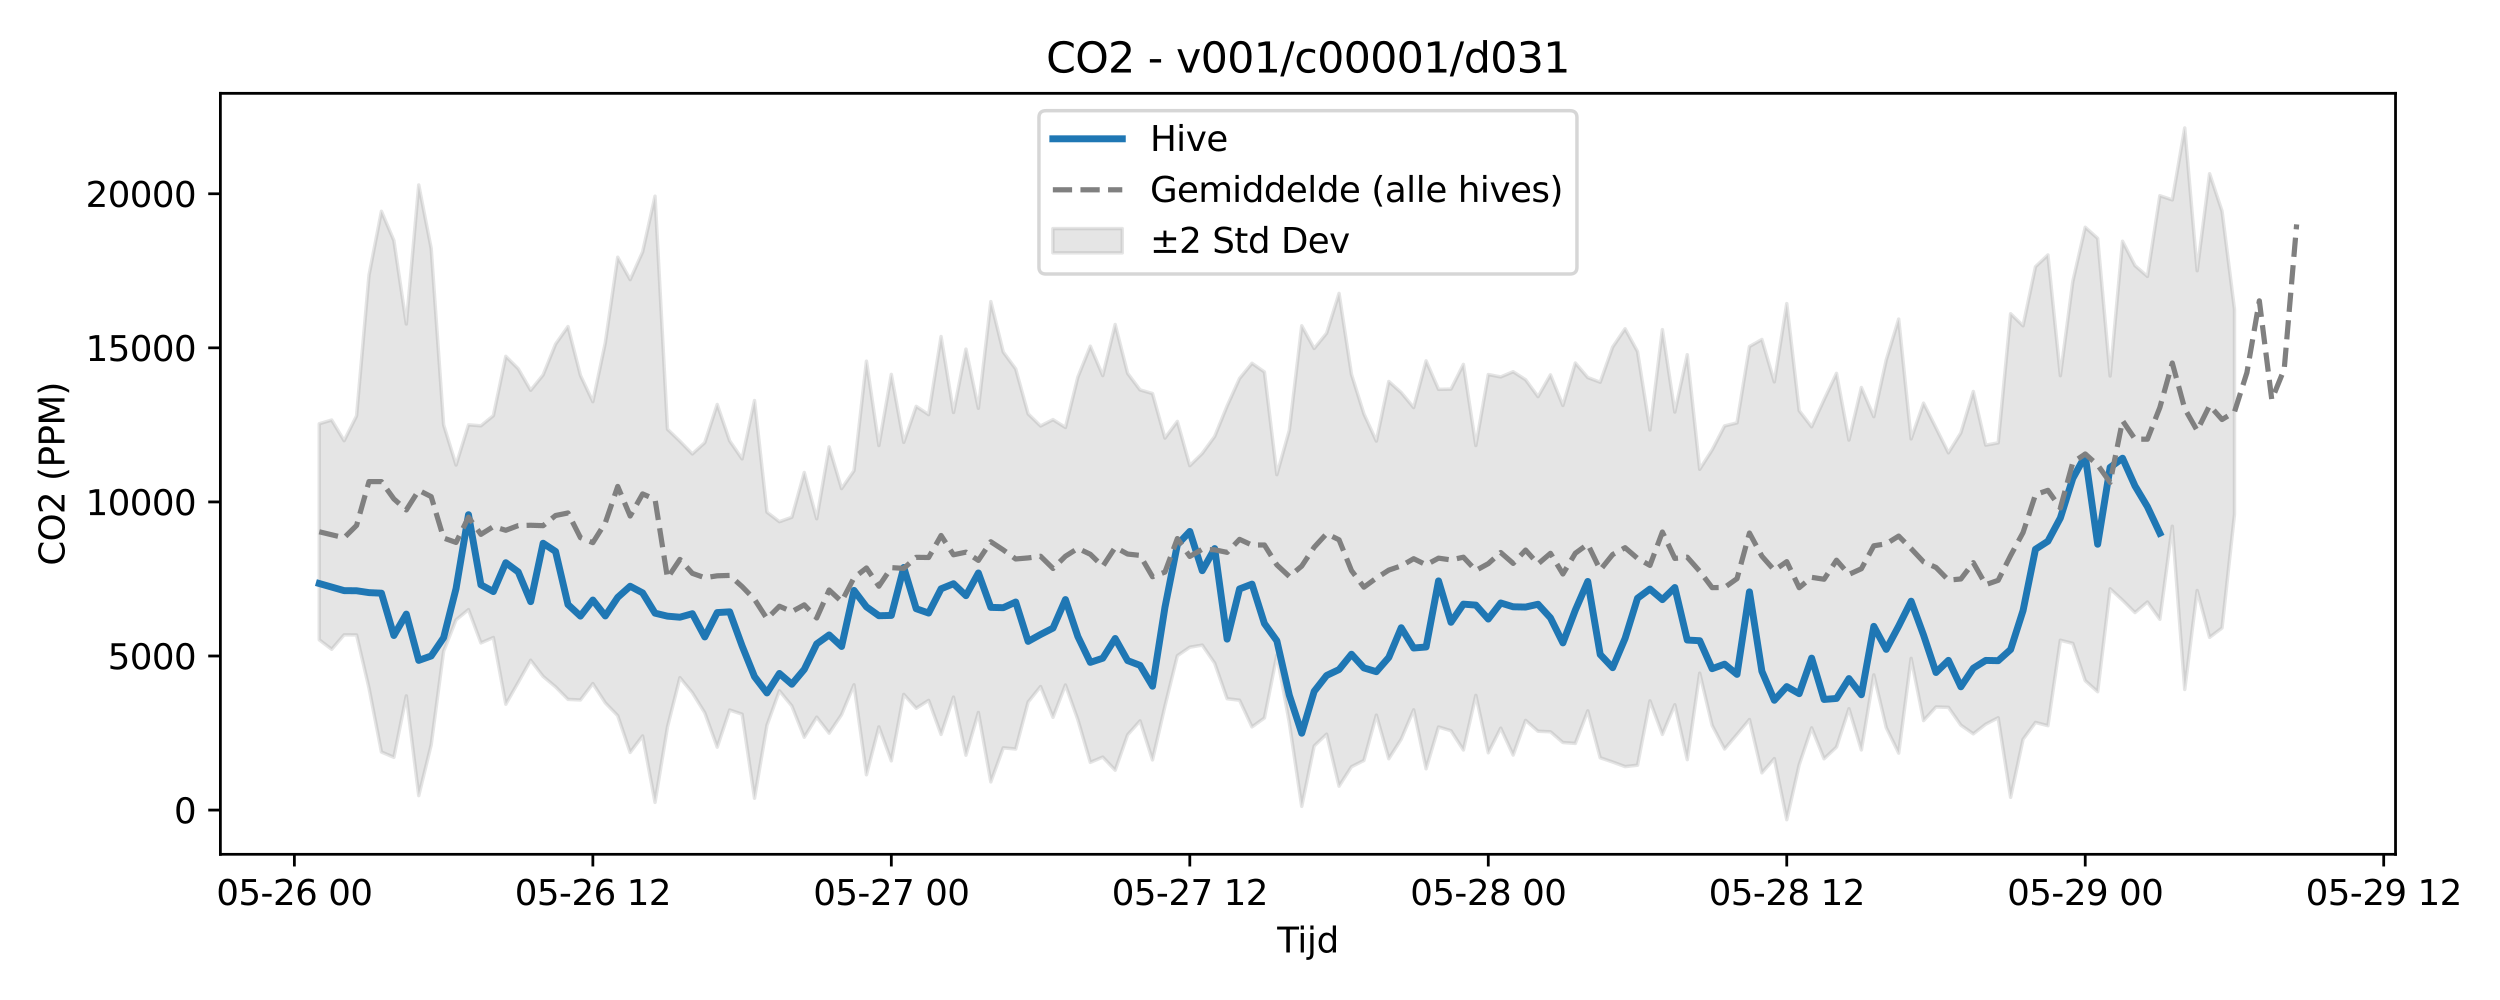 <?xml version="1.0" encoding="utf-8" standalone="no"?>
<!DOCTYPE svg PUBLIC "-//W3C//DTD SVG 1.1//EN"
  "http://www.w3.org/Graphics/SVG/1.1/DTD/svg11.dtd">
<svg xmlns:xlink="http://www.w3.org/1999/xlink" width="720pt" height="288pt" viewBox="0 0 720 288" xmlns="http://www.w3.org/2000/svg" version="1.1">
 <defs>
  <style type="text/css">*{stroke-linejoin: round; stroke-linecap: butt}</style>
 </defs>
 <g id="figure_1">
  <g id="patch_1">
   <path d="M 0 288 
L 720 288 
L 720 0 
L 0 0 
z
" style="fill: #ffffff"/>
  </g>
  <g id="axes_1">
   <g id="patch_2">
    <path d="M 63.47 246.04 
L 689.911 246.04 
L 689.911 26.88 
L 63.47 26.88 
z
" style="fill: #ffffff"/>
   </g>
   <g id="FillBetweenPolyCollection_1">
    <defs>
     <path id="me7a82ffa57" d="M 91.945 -165.967 
L 91.945 -103.727 
L 95.526 -101.006 
L 99.108 -105.17 
L 102.69 -105.13 
L 106.271 -89.847 
L 109.853 -71.428 
L 113.435 -69.893 
L 117.017 -87.594 
L 120.598 -58.858 
L 124.18 -73.49 
L 127.762 -100.432 
L 131.343 -109.475 
L 134.925 -112.433 
L 138.507 -102.839 
L 142.089 -104.397 
L 145.67 -85.178 
L 149.252 -91.461 
L 152.834 -97.858 
L 156.415 -93.194 
L 159.997 -90.185 
L 163.579 -86.575 
L 167.16 -86.405 
L 170.742 -91.127 
L 174.324 -85.587 
L 177.906 -81.885 
L 181.487 -71.301 
L 185.069 -76.05 
L 188.651 -56.915 
L 192.232 -78.639 
L 195.814 -92.84 
L 199.396 -88.49 
L 202.978 -82.706 
L 206.559 -72.821 
L 210.141 -83.517 
L 213.723 -82.309 
L 217.304 -58.103 
L 220.886 -79.125 
L 224.468 -89.056 
L 228.05 -84.686 
L 231.631 -75.68 
L 235.213 -81.46 
L 238.795 -76.852 
L 242.376 -82.185 
L 245.958 -90.781 
L 249.54 -64.855 
L 253.121 -78.651 
L 256.703 -68.872 
L 260.285 -88.022 
L 263.867 -84.019 
L 267.448 -86.299 
L 271.03 -76.478 
L 274.612 -87.229 
L 278.193 -70.496 
L 281.775 -82.802 
L 285.357 -62.81 
L 288.939 -72.626 
L 292.52 -72.285 
L 296.102 -85.827 
L 299.684 -90.276 
L 303.265 -81.403 
L 306.847 -90.729 
L 310.429 -80.72 
L 314.011 -68.438 
L 317.592 -69.956 
L 321.174 -66.181 
L 324.756 -76.381 
L 328.337 -80.387 
L 331.919 -69.139 
L 335.501 -84.629 
L 339.082 -99.151 
L 342.664 -101.607 
L 346.246 -102.206 
L 349.828 -97.009 
L 353.409 -86.767 
L 356.991 -86.337 
L 360.573 -78.653 
L 364.154 -81.215 
L 367.736 -99.335 
L 371.318 -79.9 
L 374.9 -55.766 
L 378.481 -73.16 
L 382.063 -76.569 
L 385.645 -61.577 
L 389.226 -67.176 
L 392.808 -68.987 
L 396.39 -82.052 
L 399.972 -69.48 
L 403.553 -75.125 
L 407.135 -83.57 
L 410.717 -66.587 
L 414.298 -78.627 
L 417.88 -77.548 
L 421.462 -71.994 
L 425.044 -87.732 
L 428.625 -71.195 
L 432.207 -78.299 
L 435.789 -70.534 
L 439.37 -80.523 
L 442.952 -77.4 
L 446.534 -77.241 
L 450.115 -74.15 
L 453.697 -73.896 
L 457.279 -83.274 
L 460.861 -69.762 
L 464.442 -68.54 
L 468.024 -67.214 
L 471.606 -67.624 
L 475.187 -86.157 
L 478.769 -76.488 
L 482.351 -85.033 
L 485.933 -69.215 
L 489.514 -94.135 
L 493.096 -79.091 
L 496.678 -72.283 
L 500.259 -76.483 
L 503.841 -80.779 
L 507.423 -65.417 
L 511.005 -69.524 
L 514.586 -51.922 
L 518.168 -67.755 
L 521.75 -78.378 
L 525.331 -69.467 
L 528.913 -72.848 
L 532.495 -83.891 
L 536.076 -72.014 
L 539.658 -93.629 
L 543.24 -78.45 
L 546.822 -71.102 
L 550.403 -98.396 
L 553.985 -80.46 
L 557.567 -84.389 
L 561.148 -84.278 
L 564.73 -79.158 
L 568.312 -76.652 
L 571.894 -79.432 
L 575.475 -81.284 
L 579.057 -58.371 
L 582.639 -75.067 
L 586.22 -79.933 
L 589.802 -79 
L 593.384 -103.607 
L 596.966 -102.701 
L 600.547 -91.962 
L 604.129 -88.784 
L 607.711 -118.426 
L 611.292 -115.143 
L 614.874 -111.577 
L 618.456 -114.62 
L 622.037 -109.645 
L 625.619 -136.462 
L 629.201 -89.428 
L 632.783 -117.936 
L 636.364 -104.434 
L 639.946 -107.156 
L 643.528 -139.794 
L 643.528 -198.927 
L 643.528 -198.927 
L 639.946 -227.196 
L 636.364 -237.975 
L 632.783 -210.033 
L 629.201 -251.158 
L 625.619 -230.435 
L 622.037 -231.64 
L 618.456 -208.388 
L 614.874 -211.514 
L 611.292 -218.529 
L 607.711 -179.713 
L 604.129 -219.341 
L 600.547 -222.55 
L 596.966 -206.918 
L 593.384 -179.804 
L 589.802 -214.577 
L 586.22 -211.191 
L 582.639 -194.178 
L 579.057 -197.647 
L 575.475 -160.455 
L 571.894 -159.805 
L 568.312 -175.257 
L 564.73 -163.346 
L 561.148 -157.577 
L 557.567 -164.764 
L 553.985 -171.899 
L 550.403 -161.596 
L 546.822 -196.113 
L 543.24 -184.334 
L 539.658 -168.002 
L 536.076 -176.402 
L 532.495 -161.25 
L 528.913 -180.471 
L 525.331 -172.891 
L 521.75 -165.087 
L 518.168 -169.734 
L 514.586 -200.567 
L 511.005 -178.014 
L 507.423 -190.235 
L 503.841 -188.197 
L 500.259 -166.219 
L 496.678 -165.338 
L 493.096 -158.434 
L 489.514 -152.842 
L 485.933 -185.855 
L 482.351 -169.326 
L 478.769 -193.071 
L 475.187 -164.172 
L 471.606 -186.756 
L 468.024 -193.318 
L 464.442 -188.047 
L 460.861 -177.919 
L 457.279 -179.268 
L 453.697 -183.453 
L 450.115 -171.228 
L 446.534 -180.042 
L 442.952 -173.778 
L 439.37 -178.64 
L 435.789 -180.952 
L 432.207 -179.45 
L 428.625 -180.143 
L 425.044 -159.687 
L 421.462 -183.062 
L 417.88 -175.941 
L 414.298 -175.876 
L 410.717 -184.083 
L 407.135 -170.621 
L 403.553 -174.946 
L 399.972 -178.144 
L 396.39 -160.972 
L 392.808 -168.8 
L 389.226 -180.175 
L 385.645 -203.502 
L 382.063 -192.026 
L 378.481 -187.638 
L 374.9 -194.181 
L 371.318 -164.069 
L 367.736 -151.29 
L 364.154 -180.881 
L 360.573 -183.381 
L 356.991 -178.993 
L 353.409 -171.072 
L 349.828 -162.314 
L 346.246 -157.42 
L 342.664 -153.888 
L 339.082 -166.641 
L 335.501 -161.834 
L 331.919 -174.666 
L 328.337 -175.712 
L 324.756 -180.487 
L 321.174 -194.553 
L 317.592 -179.823 
L 314.011 -188.3 
L 310.429 -179.426 
L 306.847 -164.887 
L 303.265 -167.154 
L 299.684 -165.321 
L 296.102 -168.811 
L 292.52 -181.749 
L 288.939 -186.618 
L 285.357 -201.142 
L 281.775 -170.408 
L 278.193 -187.459 
L 274.612 -169.215 
L 271.03 -191.08 
L 267.448 -168.583 
L 263.867 -170.968 
L 260.285 -160.603 
L 256.703 -180.175 
L 253.121 -159.689 
L 249.54 -183.991 
L 245.958 -152.457 
L 242.376 -147.287 
L 238.795 -159.299 
L 235.213 -138.589 
L 231.631 -151.93 
L 228.05 -139.031 
L 224.468 -137.753 
L 220.886 -140.506 
L 217.304 -172.652 
L 213.723 -155.835 
L 210.141 -161.043 
L 206.559 -171.515 
L 202.978 -160.524 
L 199.396 -157.267 
L 195.814 -160.935 
L 192.232 -164.395 
L 188.651 -231.502 
L 185.069 -215.454 
L 181.487 -207.473 
L 177.906 -213.923 
L 174.324 -189.273 
L 170.742 -172.31 
L 167.16 -179.919 
L 163.579 -193.955 
L 159.997 -188.885 
L 156.415 -180.025 
L 152.834 -175.591 
L 149.252 -181.802 
L 145.67 -185.379 
L 142.089 -168.292 
L 138.507 -165.372 
L 134.925 -165.652 
L 131.343 -154.077 
L 127.762 -165.658 
L 124.18 -216.448 
L 120.598 -234.734 
L 117.017 -194.684 
L 113.435 -218.727 
L 109.853 -227.155 
L 106.271 -208.766 
L 102.69 -168.23 
L 99.108 -161.08 
L 95.526 -167.031 
L 91.945 -165.967 
z
" style="stroke: #808080; stroke-opacity: 0.2"/>
    </defs>
    <g clip-path="url(#padec31204b)">
     <use xlink:href="#me7a82ffa57" x="0" y="288" style="fill: #808080; fill-opacity: 0.2; stroke: #808080; stroke-opacity: 0.2"/>
    </g>
   </g>
   <g id="matplotlib.axis_1">
    <g id="xtick_1">
     <g id="line2d_1">
      <defs>
       <path id="m4cefe4052a" d="M 0 0 
L 0 3.5 
" style="stroke: #000000; stroke-width: 0.8"/>
      </defs>
      <g>
       <use xlink:href="#m4cefe4052a" x="84.781" y="246.04" style="stroke: #000000; stroke-width: 0.8"/>
      </g>
     </g>
     <g id="text_1">
      <!-- 05-26 00 -->
      <g transform="translate(62.301 260.638) scale(0.1 -0.1)">
       <defs>
        <path id="DejaVuSans-30" d="M 2034 4250 
Q 1547 4250 1301 3770 
Q 1056 3291 1056 2328 
Q 1056 1369 1301 889 
Q 1547 409 2034 409 
Q 2525 409 2770 889 
Q 3016 1369 3016 2328 
Q 3016 3291 2770 3770 
Q 2525 4250 2034 4250 
z
M 2034 4750 
Q 2819 4750 3233 4129 
Q 3647 3509 3647 2328 
Q 3647 1150 3233 529 
Q 2819 -91 2034 -91 
Q 1250 -91 836 529 
Q 422 1150 422 2328 
Q 422 3509 836 4129 
Q 1250 4750 2034 4750 
z
" transform="scale(0.016)"/>
        <path id="DejaVuSans-35" d="M 691 4666 
L 3169 4666 
L 3169 4134 
L 1269 4134 
L 1269 2991 
Q 1406 3038 1543 3061 
Q 1681 3084 1819 3084 
Q 2600 3084 3056 2656 
Q 3513 2228 3513 1497 
Q 3513 744 3044 326 
Q 2575 -91 1722 -91 
Q 1428 -91 1123 -41 
Q 819 9 494 109 
L 494 744 
Q 775 591 1075 516 
Q 1375 441 1709 441 
Q 2250 441 2565 725 
Q 2881 1009 2881 1497 
Q 2881 1984 2565 2268 
Q 2250 2553 1709 2553 
Q 1456 2553 1204 2497 
Q 953 2441 691 2322 
L 691 4666 
z
" transform="scale(0.016)"/>
        <path id="DejaVuSans-2d" d="M 313 2009 
L 1997 2009 
L 1997 1497 
L 313 1497 
L 313 2009 
z
" transform="scale(0.016)"/>
        <path id="DejaVuSans-32" d="M 1228 531 
L 3431 531 
L 3431 0 
L 469 0 
L 469 531 
Q 828 903 1448 1529 
Q 2069 2156 2228 2338 
Q 2531 2678 2651 2914 
Q 2772 3150 2772 3378 
Q 2772 3750 2511 3984 
Q 2250 4219 1831 4219 
Q 1534 4219 1204 4116 
Q 875 4013 500 3803 
L 500 4441 
Q 881 4594 1212 4672 
Q 1544 4750 1819 4750 
Q 2544 4750 2975 4387 
Q 3406 4025 3406 3419 
Q 3406 3131 3298 2873 
Q 3191 2616 2906 2266 
Q 2828 2175 2409 1742 
Q 1991 1309 1228 531 
z
" transform="scale(0.016)"/>
        <path id="DejaVuSans-36" d="M 2113 2584 
Q 1688 2584 1439 2293 
Q 1191 2003 1191 1497 
Q 1191 994 1439 701 
Q 1688 409 2113 409 
Q 2538 409 2786 701 
Q 3034 994 3034 1497 
Q 3034 2003 2786 2293 
Q 2538 2584 2113 2584 
z
M 3366 4563 
L 3366 3988 
Q 3128 4100 2886 4159 
Q 2644 4219 2406 4219 
Q 1781 4219 1451 3797 
Q 1122 3375 1075 2522 
Q 1259 2794 1537 2939 
Q 1816 3084 2150 3084 
Q 2853 3084 3261 2657 
Q 3669 2231 3669 1497 
Q 3669 778 3244 343 
Q 2819 -91 2113 -91 
Q 1303 -91 875 529 
Q 447 1150 447 2328 
Q 447 3434 972 4092 
Q 1497 4750 2381 4750 
Q 2619 4750 2861 4703 
Q 3103 4656 3366 4563 
z
" transform="scale(0.016)"/>
        <path id="DejaVuSans-20" transform="scale(0.016)"/>
       </defs>
       <use xlink:href="#DejaVuSans-30"/>
       <use xlink:href="#DejaVuSans-35" transform="translate(63.623 0)"/>
       <use xlink:href="#DejaVuSans-2d" transform="translate(127.246 0)"/>
       <use xlink:href="#DejaVuSans-32" transform="translate(163.33 0)"/>
       <use xlink:href="#DejaVuSans-36" transform="translate(226.953 0)"/>
       <use xlink:href="#DejaVuSans-20" transform="translate(290.576 0)"/>
       <use xlink:href="#DejaVuSans-30" transform="translate(322.363 0)"/>
       <use xlink:href="#DejaVuSans-30" transform="translate(385.986 0)"/>
      </g>
     </g>
    </g>
    <g id="xtick_2">
     <g id="line2d_2">
      <g>
       <use xlink:href="#m4cefe4052a" x="170.742" y="246.04" style="stroke: #000000; stroke-width: 0.8"/>
      </g>
     </g>
     <g id="text_2">
      <!-- 05-26 12 -->
      <g transform="translate(148.262 260.638) scale(0.1 -0.1)">
       <defs>
        <path id="DejaVuSans-31" d="M 794 531 
L 1825 531 
L 1825 4091 
L 703 3866 
L 703 4441 
L 1819 4666 
L 2450 4666 
L 2450 531 
L 3481 531 
L 3481 0 
L 794 0 
L 794 531 
z
" transform="scale(0.016)"/>
       </defs>
       <use xlink:href="#DejaVuSans-30"/>
       <use xlink:href="#DejaVuSans-35" transform="translate(63.623 0)"/>
       <use xlink:href="#DejaVuSans-2d" transform="translate(127.246 0)"/>
       <use xlink:href="#DejaVuSans-32" transform="translate(163.33 0)"/>
       <use xlink:href="#DejaVuSans-36" transform="translate(226.953 0)"/>
       <use xlink:href="#DejaVuSans-20" transform="translate(290.576 0)"/>
       <use xlink:href="#DejaVuSans-31" transform="translate(322.363 0)"/>
       <use xlink:href="#DejaVuSans-32" transform="translate(385.986 0)"/>
      </g>
     </g>
    </g>
    <g id="xtick_3">
     <g id="line2d_3">
      <g>
       <use xlink:href="#m4cefe4052a" x="256.703" y="246.04" style="stroke: #000000; stroke-width: 0.8"/>
      </g>
     </g>
     <g id="text_3">
      <!-- 05-27 00 -->
      <g transform="translate(234.223 260.638) scale(0.1 -0.1)">
       <defs>
        <path id="DejaVuSans-37" d="M 525 4666 
L 3525 4666 
L 3525 4397 
L 1831 0 
L 1172 0 
L 2766 4134 
L 525 4134 
L 525 4666 
z
" transform="scale(0.016)"/>
       </defs>
       <use xlink:href="#DejaVuSans-30"/>
       <use xlink:href="#DejaVuSans-35" transform="translate(63.623 0)"/>
       <use xlink:href="#DejaVuSans-2d" transform="translate(127.246 0)"/>
       <use xlink:href="#DejaVuSans-32" transform="translate(163.33 0)"/>
       <use xlink:href="#DejaVuSans-37" transform="translate(226.953 0)"/>
       <use xlink:href="#DejaVuSans-20" transform="translate(290.576 0)"/>
       <use xlink:href="#DejaVuSans-30" transform="translate(322.363 0)"/>
       <use xlink:href="#DejaVuSans-30" transform="translate(385.986 0)"/>
      </g>
     </g>
    </g>
    <g id="xtick_4">
     <g id="line2d_4">
      <g>
       <use xlink:href="#m4cefe4052a" x="342.664" y="246.04" style="stroke: #000000; stroke-width: 0.8"/>
      </g>
     </g>
     <g id="text_4">
      <!-- 05-27 12 -->
      <g transform="translate(320.184 260.638) scale(0.1 -0.1)">
       <use xlink:href="#DejaVuSans-30"/>
       <use xlink:href="#DejaVuSans-35" transform="translate(63.623 0)"/>
       <use xlink:href="#DejaVuSans-2d" transform="translate(127.246 0)"/>
       <use xlink:href="#DejaVuSans-32" transform="translate(163.33 0)"/>
       <use xlink:href="#DejaVuSans-37" transform="translate(226.953 0)"/>
       <use xlink:href="#DejaVuSans-20" transform="translate(290.576 0)"/>
       <use xlink:href="#DejaVuSans-31" transform="translate(322.363 0)"/>
       <use xlink:href="#DejaVuSans-32" transform="translate(385.986 0)"/>
      </g>
     </g>
    </g>
    <g id="xtick_5">
     <g id="line2d_5">
      <g>
       <use xlink:href="#m4cefe4052a" x="428.625" y="246.04" style="stroke: #000000; stroke-width: 0.8"/>
      </g>
     </g>
     <g id="text_5">
      <!-- 05-28 00 -->
      <g transform="translate(406.145 260.638) scale(0.1 -0.1)">
       <defs>
        <path id="DejaVuSans-38" d="M 2034 2216 
Q 1584 2216 1326 1975 
Q 1069 1734 1069 1313 
Q 1069 891 1326 650 
Q 1584 409 2034 409 
Q 2484 409 2743 651 
Q 3003 894 3003 1313 
Q 3003 1734 2745 1975 
Q 2488 2216 2034 2216 
z
M 1403 2484 
Q 997 2584 770 2862 
Q 544 3141 544 3541 
Q 544 4100 942 4425 
Q 1341 4750 2034 4750 
Q 2731 4750 3128 4425 
Q 3525 4100 3525 3541 
Q 3525 3141 3298 2862 
Q 3072 2584 2669 2484 
Q 3125 2378 3379 2068 
Q 3634 1759 3634 1313 
Q 3634 634 3220 271 
Q 2806 -91 2034 -91 
Q 1263 -91 848 271 
Q 434 634 434 1313 
Q 434 1759 690 2068 
Q 947 2378 1403 2484 
z
M 1172 3481 
Q 1172 3119 1398 2916 
Q 1625 2713 2034 2713 
Q 2441 2713 2670 2916 
Q 2900 3119 2900 3481 
Q 2900 3844 2670 4047 
Q 2441 4250 2034 4250 
Q 1625 4250 1398 4047 
Q 1172 3844 1172 3481 
z
" transform="scale(0.016)"/>
       </defs>
       <use xlink:href="#DejaVuSans-30"/>
       <use xlink:href="#DejaVuSans-35" transform="translate(63.623 0)"/>
       <use xlink:href="#DejaVuSans-2d" transform="translate(127.246 0)"/>
       <use xlink:href="#DejaVuSans-32" transform="translate(163.33 0)"/>
       <use xlink:href="#DejaVuSans-38" transform="translate(226.953 0)"/>
       <use xlink:href="#DejaVuSans-20" transform="translate(290.576 0)"/>
       <use xlink:href="#DejaVuSans-30" transform="translate(322.363 0)"/>
       <use xlink:href="#DejaVuSans-30" transform="translate(385.986 0)"/>
      </g>
     </g>
    </g>
    <g id="xtick_6">
     <g id="line2d_6">
      <g>
       <use xlink:href="#m4cefe4052a" x="514.586" y="246.04" style="stroke: #000000; stroke-width: 0.8"/>
      </g>
     </g>
     <g id="text_6">
      <!-- 05-28 12 -->
      <g transform="translate(492.106 260.638) scale(0.1 -0.1)">
       <use xlink:href="#DejaVuSans-30"/>
       <use xlink:href="#DejaVuSans-35" transform="translate(63.623 0)"/>
       <use xlink:href="#DejaVuSans-2d" transform="translate(127.246 0)"/>
       <use xlink:href="#DejaVuSans-32" transform="translate(163.33 0)"/>
       <use xlink:href="#DejaVuSans-38" transform="translate(226.953 0)"/>
       <use xlink:href="#DejaVuSans-20" transform="translate(290.576 0)"/>
       <use xlink:href="#DejaVuSans-31" transform="translate(322.363 0)"/>
       <use xlink:href="#DejaVuSans-32" transform="translate(385.986 0)"/>
      </g>
     </g>
    </g>
    <g id="xtick_7">
     <g id="line2d_7">
      <g>
       <use xlink:href="#m4cefe4052a" x="600.547" y="246.04" style="stroke: #000000; stroke-width: 0.8"/>
      </g>
     </g>
     <g id="text_7">
      <!-- 05-29 00 -->
      <g transform="translate(578.067 260.638) scale(0.1 -0.1)">
       <defs>
        <path id="DejaVuSans-39" d="M 703 97 
L 703 672 
Q 941 559 1184 500 
Q 1428 441 1663 441 
Q 2288 441 2617 861 
Q 2947 1281 2994 2138 
Q 2813 1869 2534 1725 
Q 2256 1581 1919 1581 
Q 1219 1581 811 2004 
Q 403 2428 403 3163 
Q 403 3881 828 4315 
Q 1253 4750 1959 4750 
Q 2769 4750 3195 4129 
Q 3622 3509 3622 2328 
Q 3622 1225 3098 567 
Q 2575 -91 1691 -91 
Q 1453 -91 1209 -44 
Q 966 3 703 97 
z
M 1959 2075 
Q 2384 2075 2632 2365 
Q 2881 2656 2881 3163 
Q 2881 3666 2632 3958 
Q 2384 4250 1959 4250 
Q 1534 4250 1286 3958 
Q 1038 3666 1038 3163 
Q 1038 2656 1286 2365 
Q 1534 2075 1959 2075 
z
" transform="scale(0.016)"/>
       </defs>
       <use xlink:href="#DejaVuSans-30"/>
       <use xlink:href="#DejaVuSans-35" transform="translate(63.623 0)"/>
       <use xlink:href="#DejaVuSans-2d" transform="translate(127.246 0)"/>
       <use xlink:href="#DejaVuSans-32" transform="translate(163.33 0)"/>
       <use xlink:href="#DejaVuSans-39" transform="translate(226.953 0)"/>
       <use xlink:href="#DejaVuSans-20" transform="translate(290.576 0)"/>
       <use xlink:href="#DejaVuSans-30" transform="translate(322.363 0)"/>
       <use xlink:href="#DejaVuSans-30" transform="translate(385.986 0)"/>
      </g>
     </g>
    </g>
    <g id="xtick_8">
     <g id="line2d_8">
      <g>
       <use xlink:href="#m4cefe4052a" x="686.508" y="246.04" style="stroke: #000000; stroke-width: 0.8"/>
      </g>
     </g>
     <g id="text_8">
      <!-- 05-29 12 -->
      <g transform="translate(664.028 260.638) scale(0.1 -0.1)">
       <use xlink:href="#DejaVuSans-30"/>
       <use xlink:href="#DejaVuSans-35" transform="translate(63.623 0)"/>
       <use xlink:href="#DejaVuSans-2d" transform="translate(127.246 0)"/>
       <use xlink:href="#DejaVuSans-32" transform="translate(163.33 0)"/>
       <use xlink:href="#DejaVuSans-39" transform="translate(226.953 0)"/>
       <use xlink:href="#DejaVuSans-20" transform="translate(290.576 0)"/>
       <use xlink:href="#DejaVuSans-31" transform="translate(322.363 0)"/>
       <use xlink:href="#DejaVuSans-32" transform="translate(385.986 0)"/>
      </g>
     </g>
    </g>
    <g id="text_9">
     <!-- Tijd -->
     <g transform="translate(367.84 274.317) scale(0.1 -0.1)">
      <defs>
       <path id="DejaVuSans-54" d="M -19 4666 
L 3928 4666 
L 3928 4134 
L 2272 4134 
L 2272 0 
L 1638 0 
L 1638 4134 
L -19 4134 
L -19 4666 
z
" transform="scale(0.016)"/>
       <path id="DejaVuSans-69" d="M 603 3500 
L 1178 3500 
L 1178 0 
L 603 0 
L 603 3500 
z
M 603 4863 
L 1178 4863 
L 1178 4134 
L 603 4134 
L 603 4863 
z
" transform="scale(0.016)"/>
       <path id="DejaVuSans-6a" d="M 603 3500 
L 1178 3500 
L 1178 -63 
Q 1178 -731 923 -1031 
Q 669 -1331 103 -1331 
L -116 -1331 
L -116 -844 
L 38 -844 
Q 366 -844 484 -692 
Q 603 -541 603 -63 
L 603 3500 
z
M 603 4863 
L 1178 4863 
L 1178 4134 
L 603 4134 
L 603 4863 
z
" transform="scale(0.016)"/>
       <path id="DejaVuSans-64" d="M 2906 2969 
L 2906 4863 
L 3481 4863 
L 3481 0 
L 2906 0 
L 2906 525 
Q 2725 213 2448 61 
Q 2172 -91 1784 -91 
Q 1150 -91 751 415 
Q 353 922 353 1747 
Q 353 2572 751 3078 
Q 1150 3584 1784 3584 
Q 2172 3584 2448 3432 
Q 2725 3281 2906 2969 
z
M 947 1747 
Q 947 1113 1208 752 
Q 1469 391 1925 391 
Q 2381 391 2643 752 
Q 2906 1113 2906 1747 
Q 2906 2381 2643 2742 
Q 2381 3103 1925 3103 
Q 1469 3103 1208 2742 
Q 947 2381 947 1747 
z
" transform="scale(0.016)"/>
      </defs>
      <use xlink:href="#DejaVuSans-54"/>
      <use xlink:href="#DejaVuSans-69" transform="translate(57.959 0)"/>
      <use xlink:href="#DejaVuSans-6a" transform="translate(85.742 0)"/>
      <use xlink:href="#DejaVuSans-64" transform="translate(113.525 0)"/>
     </g>
    </g>
   </g>
   <g id="matplotlib.axis_2">
    <g id="ytick_1">
     <g id="line2d_9">
      <defs>
       <path id="m405d33f381" d="M 0 0 
L -3.5 0 
" style="stroke: #000000; stroke-width: 0.8"/>
      </defs>
      <g>
       <use xlink:href="#m405d33f381" x="63.47" y="233.303" style="stroke: #000000; stroke-width: 0.8"/>
      </g>
     </g>
     <g id="text_10">
      <!-- 0 -->
      <g transform="translate(50.108 237.102) scale(0.1 -0.1)">
       <use xlink:href="#DejaVuSans-30"/>
      </g>
     </g>
    </g>
    <g id="ytick_2">
     <g id="line2d_10">
      <g>
       <use xlink:href="#m405d33f381" x="63.47" y="188.928" style="stroke: #000000; stroke-width: 0.8"/>
      </g>
     </g>
     <g id="text_11">
      <!-- 5000 -->
      <g transform="translate(31.02 192.727) scale(0.1 -0.1)">
       <use xlink:href="#DejaVuSans-35"/>
       <use xlink:href="#DejaVuSans-30" transform="translate(63.623 0)"/>
       <use xlink:href="#DejaVuSans-30" transform="translate(127.246 0)"/>
       <use xlink:href="#DejaVuSans-30" transform="translate(190.869 0)"/>
      </g>
     </g>
    </g>
    <g id="ytick_3">
     <g id="line2d_11">
      <g>
       <use xlink:href="#m405d33f381" x="63.47" y="144.553" style="stroke: #000000; stroke-width: 0.8"/>
      </g>
     </g>
     <g id="text_12">
      <!-- 10000 -->
      <g transform="translate(24.657 148.352) scale(0.1 -0.1)">
       <use xlink:href="#DejaVuSans-31"/>
       <use xlink:href="#DejaVuSans-30" transform="translate(63.623 0)"/>
       <use xlink:href="#DejaVuSans-30" transform="translate(127.246 0)"/>
       <use xlink:href="#DejaVuSans-30" transform="translate(190.869 0)"/>
       <use xlink:href="#DejaVuSans-30" transform="translate(254.492 0)"/>
      </g>
     </g>
    </g>
    <g id="ytick_4">
     <g id="line2d_12">
      <g>
       <use xlink:href="#m405d33f381" x="63.47" y="100.178" style="stroke: #000000; stroke-width: 0.8"/>
      </g>
     </g>
     <g id="text_13">
      <!-- 15000 -->
      <g transform="translate(24.657 103.977) scale(0.1 -0.1)">
       <use xlink:href="#DejaVuSans-31"/>
       <use xlink:href="#DejaVuSans-35" transform="translate(63.623 0)"/>
       <use xlink:href="#DejaVuSans-30" transform="translate(127.246 0)"/>
       <use xlink:href="#DejaVuSans-30" transform="translate(190.869 0)"/>
       <use xlink:href="#DejaVuSans-30" transform="translate(254.492 0)"/>
      </g>
     </g>
    </g>
    <g id="ytick_5">
     <g id="line2d_13">
      <g>
       <use xlink:href="#m405d33f381" x="63.47" y="55.803" style="stroke: #000000; stroke-width: 0.8"/>
      </g>
     </g>
     <g id="text_14">
      <!-- 20000 -->
      <g transform="translate(24.657 59.602) scale(0.1 -0.1)">
       <use xlink:href="#DejaVuSans-32"/>
       <use xlink:href="#DejaVuSans-30" transform="translate(63.623 0)"/>
       <use xlink:href="#DejaVuSans-30" transform="translate(127.246 0)"/>
       <use xlink:href="#DejaVuSans-30" transform="translate(190.869 0)"/>
       <use xlink:href="#DejaVuSans-30" transform="translate(254.492 0)"/>
      </g>
     </g>
    </g>
    <g id="text_15">
     <!-- CO2 (PPM) -->
     <g transform="translate(18.578 162.903) rotate(-90) scale(0.1 -0.1)">
      <defs>
       <path id="DejaVuSans-43" d="M 4122 4306 
L 4122 3641 
Q 3803 3938 3442 4084 
Q 3081 4231 2675 4231 
Q 1875 4231 1450 3742 
Q 1025 3253 1025 2328 
Q 1025 1406 1450 917 
Q 1875 428 2675 428 
Q 3081 428 3442 575 
Q 3803 722 4122 1019 
L 4122 359 
Q 3791 134 3420 21 
Q 3050 -91 2638 -91 
Q 1578 -91 968 557 
Q 359 1206 359 2328 
Q 359 3453 968 4101 
Q 1578 4750 2638 4750 
Q 3056 4750 3426 4639 
Q 3797 4528 4122 4306 
z
" transform="scale(0.016)"/>
       <path id="DejaVuSans-4f" d="M 2522 4238 
Q 1834 4238 1429 3725 
Q 1025 3213 1025 2328 
Q 1025 1447 1429 934 
Q 1834 422 2522 422 
Q 3209 422 3611 934 
Q 4013 1447 4013 2328 
Q 4013 3213 3611 3725 
Q 3209 4238 2522 4238 
z
M 2522 4750 
Q 3503 4750 4090 4092 
Q 4678 3434 4678 2328 
Q 4678 1225 4090 567 
Q 3503 -91 2522 -91 
Q 1538 -91 948 565 
Q 359 1222 359 2328 
Q 359 3434 948 4092 
Q 1538 4750 2522 4750 
z
" transform="scale(0.016)"/>
       <path id="DejaVuSans-28" d="M 1984 4856 
Q 1566 4138 1362 3434 
Q 1159 2731 1159 2009 
Q 1159 1288 1364 580 
Q 1569 -128 1984 -844 
L 1484 -844 
Q 1016 -109 783 600 
Q 550 1309 550 2009 
Q 550 2706 781 3412 
Q 1013 4119 1484 4856 
L 1984 4856 
z
" transform="scale(0.016)"/>
       <path id="DejaVuSans-50" d="M 1259 4147 
L 1259 2394 
L 2053 2394 
Q 2494 2394 2734 2622 
Q 2975 2850 2975 3272 
Q 2975 3691 2734 3919 
Q 2494 4147 2053 4147 
L 1259 4147 
z
M 628 4666 
L 2053 4666 
Q 2838 4666 3239 4311 
Q 3641 3956 3641 3272 
Q 3641 2581 3239 2228 
Q 2838 1875 2053 1875 
L 1259 1875 
L 1259 0 
L 628 0 
L 628 4666 
z
" transform="scale(0.016)"/>
       <path id="DejaVuSans-4d" d="M 628 4666 
L 1569 4666 
L 2759 1491 
L 3956 4666 
L 4897 4666 
L 4897 0 
L 4281 0 
L 4281 4097 
L 3078 897 
L 2444 897 
L 1241 4097 
L 1241 0 
L 628 0 
L 628 4666 
z
" transform="scale(0.016)"/>
       <path id="DejaVuSans-29" d="M 513 4856 
L 1013 4856 
Q 1481 4119 1714 3412 
Q 1947 2706 1947 2009 
Q 1947 1309 1714 600 
Q 1481 -109 1013 -844 
L 513 -844 
Q 928 -128 1133 580 
Q 1338 1288 1338 2009 
Q 1338 2731 1133 3434 
Q 928 4138 513 4856 
z
" transform="scale(0.016)"/>
      </defs>
      <use xlink:href="#DejaVuSans-43"/>
      <use xlink:href="#DejaVuSans-4f" transform="translate(69.824 0)"/>
      <use xlink:href="#DejaVuSans-32" transform="translate(148.535 0)"/>
      <use xlink:href="#DejaVuSans-20" transform="translate(212.158 0)"/>
      <use xlink:href="#DejaVuSans-28" transform="translate(243.945 0)"/>
      <use xlink:href="#DejaVuSans-50" transform="translate(282.959 0)"/>
      <use xlink:href="#DejaVuSans-50" transform="translate(343.262 0)"/>
      <use xlink:href="#DejaVuSans-4d" transform="translate(403.564 0)"/>
      <use xlink:href="#DejaVuSans-29" transform="translate(489.844 0)"/>
     </g>
    </g>
   </g>
   <g id="line2d_14">
    <path d="M 91.945 168.054 
L 99.108 170.101 
L 102.69 170.137 
L 106.271 170.675 
L 109.853 170.835 
L 113.435 183.023 
L 117.017 176.867 
L 120.598 190.191 
L 124.18 188.922 
L 127.762 183.647 
L 131.343 169.507 
L 134.925 148.239 
L 138.507 168.43 
L 142.089 170.373 
L 145.67 162.066 
L 149.252 164.72 
L 152.834 173.273 
L 156.415 156.457 
L 159.997 158.821 
L 163.579 174.116 
L 167.16 177.439 
L 170.742 172.814 
L 174.324 177.391 
L 177.906 172.035 
L 181.487 168.838 
L 185.069 170.752 
L 188.651 176.592 
L 192.232 177.456 
L 195.814 177.757 
L 199.396 176.743 
L 202.978 183.437 
L 206.559 176.423 
L 210.141 176.207 
L 213.723 186.023 
L 217.304 194.889 
L 220.886 199.56 
L 224.468 193.957 
L 228.05 197.055 
L 231.631 192.78 
L 235.213 185.434 
L 238.795 182.864 
L 242.376 186.183 
L 245.958 170.045 
L 249.54 174.778 
L 253.121 177.328 
L 256.703 177.243 
L 260.285 163.43 
L 263.867 175.308 
L 267.448 176.562 
L 271.03 169.572 
L 274.612 168.113 
L 278.193 171.551 
L 281.775 165.019 
L 285.357 174.923 
L 288.939 175.017 
L 292.52 173.384 
L 296.102 184.718 
L 299.684 182.73 
L 303.265 180.896 
L 306.847 172.678 
L 310.429 183.328 
L 314.011 190.759 
L 317.592 189.57 
L 321.174 183.887 
L 324.756 190.253 
L 328.337 191.626 
L 331.919 197.626 
L 335.501 174.926 
L 339.082 156.863 
L 342.664 153.058 
L 346.246 164.356 
L 349.828 157.996 
L 353.409 184.062 
L 356.991 169.616 
L 360.573 168.226 
L 364.154 179.583 
L 367.736 184.556 
L 371.318 200.208 
L 374.9 211.164 
L 378.481 199.108 
L 382.063 194.537 
L 385.645 192.83 
L 389.226 188.419 
L 392.808 192.363 
L 396.39 193.446 
L 399.972 189.345 
L 403.553 180.79 
L 407.135 186.629 
L 410.717 186.331 
L 414.298 167.303 
L 417.88 179.219 
L 421.462 173.991 
L 425.044 174.27 
L 428.625 178.287 
L 432.207 173.654 
L 435.789 174.758 
L 439.37 174.832 
L 442.952 174.024 
L 446.534 177.944 
L 450.115 185.152 
L 453.697 175.71 
L 457.279 167.464 
L 460.861 188.496 
L 464.442 192.292 
L 468.024 183.863 
L 471.606 172.293 
L 475.187 169.643 
L 478.769 172.693 
L 482.351 169.208 
L 485.933 184.334 
L 489.514 184.523 
L 493.096 192.582 
L 496.678 191.28 
L 500.259 194.218 
L 503.841 170.459 
L 507.423 193.33 
L 511.005 201.676 
L 514.586 197.741 
L 518.168 199.779 
L 521.75 189.546 
L 525.331 201.442 
L 528.913 201.152 
L 532.495 195.434 
L 536.076 200.084 
L 539.658 180.393 
L 543.24 187.017 
L 546.822 180.302 
L 550.403 173.148 
L 553.985 182.911 
L 557.567 193.679 
L 561.148 190.185 
L 564.73 197.794 
L 568.312 192.443 
L 571.894 190.202 
L 575.475 190.277 
L 579.057 187.064 
L 582.639 175.846 
L 586.22 158.185 
L 589.802 155.878 
L 593.384 149.174 
L 596.966 137.775 
L 600.547 131.249 
L 604.129 156.738 
L 607.711 134.619 
L 611.292 131.968 
L 614.874 139.95 
L 618.456 145.943 
L 622.037 153.561 
L 622.037 153.561 
" clip-path="url(#padec31204b)" style="fill: none; stroke: #1f77b4; stroke-width: 2; stroke-linecap: square"/>
   </g>
   <g id="line2d_15">
    <path d="M 91.945 153.153 
L 99.108 154.875 
L 102.69 151.32 
L 106.271 138.694 
L 109.853 138.708 
L 113.435 143.69 
L 117.017 146.861 
L 120.598 141.204 
L 124.18 143.031 
L 127.762 154.955 
L 131.343 156.224 
L 134.925 148.958 
L 138.507 153.894 
L 142.089 151.655 
L 145.67 152.722 
L 149.252 151.368 
L 152.834 151.275 
L 156.415 151.39 
L 159.997 148.465 
L 163.579 147.735 
L 167.16 154.838 
L 170.742 156.281 
L 174.324 150.57 
L 177.906 140.096 
L 181.487 148.613 
L 185.069 142.248 
L 188.651 143.792 
L 192.232 166.483 
L 195.814 161.113 
L 199.396 165.121 
L 202.978 166.385 
L 206.559 165.832 
L 210.141 165.72 
L 213.723 168.928 
L 217.304 172.622 
L 220.886 178.185 
L 224.468 174.595 
L 228.05 176.141 
L 231.631 174.195 
L 235.213 177.975 
L 238.795 169.925 
L 242.376 173.264 
L 245.958 166.381 
L 249.54 163.577 
L 253.121 168.83 
L 256.703 163.477 
L 260.285 163.688 
L 263.867 160.506 
L 267.448 160.559 
L 271.03 154.221 
L 274.612 159.778 
L 278.193 159.022 
L 281.775 161.395 
L 285.357 156.024 
L 288.939 158.378 
L 292.52 160.983 
L 296.102 160.681 
L 299.684 160.201 
L 303.265 163.721 
L 306.847 160.192 
L 310.429 157.927 
L 314.011 159.631 
L 317.592 163.111 
L 321.174 157.633 
L 324.756 159.566 
L 328.337 159.951 
L 331.919 166.097 
L 335.501 164.769 
L 339.082 155.104 
L 342.664 160.252 
L 346.246 158.187 
L 349.828 158.339 
L 353.409 159.081 
L 356.991 155.335 
L 360.573 156.983 
L 364.154 156.952 
L 367.736 162.687 
L 371.318 166.015 
L 374.9 163.026 
L 378.481 157.601 
L 382.063 153.702 
L 385.645 155.46 
L 389.226 164.324 
L 392.808 169.106 
L 396.39 166.488 
L 399.972 164.188 
L 403.553 162.965 
L 407.135 160.905 
L 410.717 162.665 
L 414.298 160.748 
L 417.88 161.256 
L 421.462 160.472 
L 425.044 164.29 
L 428.625 162.331 
L 432.207 159.126 
L 435.789 162.257 
L 439.37 158.418 
L 442.952 162.411 
L 446.534 159.359 
L 450.115 165.311 
L 453.697 159.326 
L 457.279 156.729 
L 460.861 164.16 
L 464.442 159.707 
L 468.024 157.734 
L 471.606 160.81 
L 475.187 162.836 
L 478.769 153.22 
L 482.351 160.821 
L 485.933 160.465 
L 489.514 164.511 
L 493.096 169.238 
L 496.678 169.189 
L 500.259 166.649 
L 503.841 153.512 
L 507.423 160.174 
L 511.005 164.231 
L 514.586 161.756 
L 518.168 169.255 
L 521.75 166.267 
L 525.331 166.821 
L 528.913 161.34 
L 532.495 165.43 
L 536.076 163.792 
L 539.658 157.185 
L 543.24 156.608 
L 546.822 154.392 
L 550.403 158.004 
L 553.985 161.821 
L 557.567 163.424 
L 561.148 167.072 
L 564.73 166.748 
L 568.312 162.045 
L 571.894 168.381 
L 575.475 167.131 
L 579.057 159.991 
L 582.639 153.378 
L 586.22 142.438 
L 589.802 141.212 
L 593.384 146.295 
L 596.966 133.19 
L 600.547 130.744 
L 604.129 133.938 
L 607.711 138.93 
L 611.292 121.164 
L 614.874 126.454 
L 618.456 126.496 
L 622.037 117.357 
L 625.619 104.551 
L 629.201 117.707 
L 632.783 124.015 
L 636.364 116.796 
L 639.946 120.824 
L 643.528 118.639 
L 647.109 107.313 
L 650.691 86.641 
L 654.273 115.115 
L 657.855 106.306 
L 661.436 64.627 
L 661.436 64.627 
" clip-path="url(#padec31204b)" style="fill: none; stroke-dasharray: 5.55,2.4; stroke-dashoffset: 0; stroke: #808080; stroke-width: 1.5"/>
   </g>
   <g id="patch_3">
    <path d="M 63.47 246.04 
L 63.47 26.88 
" style="fill: none; stroke: #000000; stroke-width: 0.8; stroke-linejoin: miter; stroke-linecap: square"/>
   </g>
   <g id="patch_4">
    <path d="M 689.911 246.04 
L 689.911 26.88 
" style="fill: none; stroke: #000000; stroke-width: 0.8; stroke-linejoin: miter; stroke-linecap: square"/>
   </g>
   <g id="patch_5">
    <path d="M 63.47 246.04 
L 689.911 246.04 
" style="fill: none; stroke: #000000; stroke-width: 0.8; stroke-linejoin: miter; stroke-linecap: square"/>
   </g>
   <g id="patch_6">
    <path d="M 63.47 26.88 
L 689.911 26.88 
" style="fill: none; stroke: #000000; stroke-width: 0.8; stroke-linejoin: miter; stroke-linecap: square"/>
   </g>
   <g id="text_16">
    <!-- CO2 - v001/c00001/d031 -->
    <g transform="translate(301.287 20.88) scale(0.12 -0.12)">
     <defs>
      <path id="DejaVuSans-76" d="M 191 3500 
L 800 3500 
L 1894 563 
L 2988 3500 
L 3597 3500 
L 2284 0 
L 1503 0 
L 191 3500 
z
" transform="scale(0.016)"/>
      <path id="DejaVuSans-2f" d="M 1625 4666 
L 2156 4666 
L 531 -594 
L 0 -594 
L 1625 4666 
z
" transform="scale(0.016)"/>
      <path id="DejaVuSans-63" d="M 3122 3366 
L 3122 2828 
Q 2878 2963 2633 3030 
Q 2388 3097 2138 3097 
Q 1578 3097 1268 2742 
Q 959 2388 959 1747 
Q 959 1106 1268 751 
Q 1578 397 2138 397 
Q 2388 397 2633 464 
Q 2878 531 3122 666 
L 3122 134 
Q 2881 22 2623 -34 
Q 2366 -91 2075 -91 
Q 1284 -91 818 406 
Q 353 903 353 1747 
Q 353 2603 823 3093 
Q 1294 3584 2113 3584 
Q 2378 3584 2631 3529 
Q 2884 3475 3122 3366 
z
" transform="scale(0.016)"/>
      <path id="DejaVuSans-33" d="M 2597 2516 
Q 3050 2419 3304 2112 
Q 3559 1806 3559 1356 
Q 3559 666 3084 287 
Q 2609 -91 1734 -91 
Q 1441 -91 1130 -33 
Q 819 25 488 141 
L 488 750 
Q 750 597 1062 519 
Q 1375 441 1716 441 
Q 2309 441 2620 675 
Q 2931 909 2931 1356 
Q 2931 1769 2642 2001 
Q 2353 2234 1838 2234 
L 1294 2234 
L 1294 2753 
L 1863 2753 
Q 2328 2753 2575 2939 
Q 2822 3125 2822 3475 
Q 2822 3834 2567 4026 
Q 2313 4219 1838 4219 
Q 1578 4219 1281 4162 
Q 984 4106 628 3988 
L 628 4550 
Q 988 4650 1302 4700 
Q 1616 4750 1894 4750 
Q 2613 4750 3031 4423 
Q 3450 4097 3450 3541 
Q 3450 3153 3228 2886 
Q 3006 2619 2597 2516 
z
" transform="scale(0.016)"/>
     </defs>
     <use xlink:href="#DejaVuSans-43"/>
     <use xlink:href="#DejaVuSans-4f" transform="translate(69.824 0)"/>
     <use xlink:href="#DejaVuSans-32" transform="translate(148.535 0)"/>
     <use xlink:href="#DejaVuSans-20" transform="translate(212.158 0)"/>
     <use xlink:href="#DejaVuSans-2d" transform="translate(243.945 0)"/>
     <use xlink:href="#DejaVuSans-20" transform="translate(280.029 0)"/>
     <use xlink:href="#DejaVuSans-76" transform="translate(311.816 0)"/>
     <use xlink:href="#DejaVuSans-30" transform="translate(370.996 0)"/>
     <use xlink:href="#DejaVuSans-30" transform="translate(434.619 0)"/>
     <use xlink:href="#DejaVuSans-31" transform="translate(498.242 0)"/>
     <use xlink:href="#DejaVuSans-2f" transform="translate(561.865 0)"/>
     <use xlink:href="#DejaVuSans-63" transform="translate(595.557 0)"/>
     <use xlink:href="#DejaVuSans-30" transform="translate(650.537 0)"/>
     <use xlink:href="#DejaVuSans-30" transform="translate(714.16 0)"/>
     <use xlink:href="#DejaVuSans-30" transform="translate(777.783 0)"/>
     <use xlink:href="#DejaVuSans-30" transform="translate(841.406 0)"/>
     <use xlink:href="#DejaVuSans-31" transform="translate(905.029 0)"/>
     <use xlink:href="#DejaVuSans-2f" transform="translate(968.652 0)"/>
     <use xlink:href="#DejaVuSans-64" transform="translate(1002.344 0)"/>
     <use xlink:href="#DejaVuSans-30" transform="translate(1065.82 0)"/>
     <use xlink:href="#DejaVuSans-33" transform="translate(1129.443 0)"/>
     <use xlink:href="#DejaVuSans-31" transform="translate(1193.066 0)"/>
    </g>
   </g>
   <g id="legend_1">
    <g id="patch_7">
     <path d="M 301.219 78.914 
L 452.162 78.914 
Q 454.162 78.914 454.162 76.914 
L 454.162 33.88 
Q 454.162 31.88 452.162 31.88 
L 301.219 31.88 
Q 299.219 31.88 299.219 33.88 
L 299.219 76.914 
Q 299.219 78.914 301.219 78.914 
z
" style="fill: #ffffff; opacity: 0.8; stroke: #cccccc; stroke-linejoin: miter"/>
    </g>
    <g id="line2d_16">
     <path d="M 303.219 39.978 
L 313.219 39.978 
L 323.219 39.978 
" style="fill: none; stroke: #1f77b4; stroke-width: 2; stroke-linecap: square"/>
    </g>
    <g id="text_17">
     <!-- Hive -->
     <g transform="translate(331.219 43.478) scale(0.1 -0.1)">
      <defs>
       <path id="DejaVuSans-48" d="M 628 4666 
L 1259 4666 
L 1259 2753 
L 3553 2753 
L 3553 4666 
L 4184 4666 
L 4184 0 
L 3553 0 
L 3553 2222 
L 1259 2222 
L 1259 0 
L 628 0 
L 628 4666 
z
" transform="scale(0.016)"/>
       <path id="DejaVuSans-65" d="M 3597 1894 
L 3597 1613 
L 953 1613 
Q 991 1019 1311 708 
Q 1631 397 2203 397 
Q 2534 397 2845 478 
Q 3156 559 3463 722 
L 3463 178 
Q 3153 47 2828 -22 
Q 2503 -91 2169 -91 
Q 1331 -91 842 396 
Q 353 884 353 1716 
Q 353 2575 817 3079 
Q 1281 3584 2069 3584 
Q 2775 3584 3186 3129 
Q 3597 2675 3597 1894 
z
M 3022 2063 
Q 3016 2534 2758 2815 
Q 2500 3097 2075 3097 
Q 1594 3097 1305 2825 
Q 1016 2553 972 2059 
L 3022 2063 
z
" transform="scale(0.016)"/>
      </defs>
      <use xlink:href="#DejaVuSans-48"/>
      <use xlink:href="#DejaVuSans-69" transform="translate(75.195 0)"/>
      <use xlink:href="#DejaVuSans-76" transform="translate(102.979 0)"/>
      <use xlink:href="#DejaVuSans-65" transform="translate(162.158 0)"/>
     </g>
    </g>
    <g id="line2d_17">
     <path d="M 303.219 54.657 
L 313.219 54.657 
L 323.219 54.657 
" style="fill: none; stroke-dasharray: 5.55,2.4; stroke-dashoffset: 0; stroke: #808080; stroke-width: 1.5"/>
    </g>
    <g id="text_18">
     <!-- Gemiddelde (alle hives) -->
     <g transform="translate(331.219 58.157) scale(0.1 -0.1)">
      <defs>
       <path id="DejaVuSans-47" d="M 3809 666 
L 3809 1919 
L 2778 1919 
L 2778 2438 
L 4434 2438 
L 4434 434 
Q 4069 175 3628 42 
Q 3188 -91 2688 -91 
Q 1594 -91 976 548 
Q 359 1188 359 2328 
Q 359 3472 976 4111 
Q 1594 4750 2688 4750 
Q 3144 4750 3555 4637 
Q 3966 4525 4313 4306 
L 4313 3634 
Q 3963 3931 3569 4081 
Q 3175 4231 2741 4231 
Q 1884 4231 1454 3753 
Q 1025 3275 1025 2328 
Q 1025 1384 1454 906 
Q 1884 428 2741 428 
Q 3075 428 3337 486 
Q 3600 544 3809 666 
z
" transform="scale(0.016)"/>
       <path id="DejaVuSans-6d" d="M 3328 2828 
Q 3544 3216 3844 3400 
Q 4144 3584 4550 3584 
Q 5097 3584 5394 3201 
Q 5691 2819 5691 2113 
L 5691 0 
L 5113 0 
L 5113 2094 
Q 5113 2597 4934 2840 
Q 4756 3084 4391 3084 
Q 3944 3084 3684 2787 
Q 3425 2491 3425 1978 
L 3425 0 
L 2847 0 
L 2847 2094 
Q 2847 2600 2669 2842 
Q 2491 3084 2119 3084 
Q 1678 3084 1418 2786 
Q 1159 2488 1159 1978 
L 1159 0 
L 581 0 
L 581 3500 
L 1159 3500 
L 1159 2956 
Q 1356 3278 1631 3431 
Q 1906 3584 2284 3584 
Q 2666 3584 2933 3390 
Q 3200 3197 3328 2828 
z
" transform="scale(0.016)"/>
       <path id="DejaVuSans-6c" d="M 603 4863 
L 1178 4863 
L 1178 0 
L 603 0 
L 603 4863 
z
" transform="scale(0.016)"/>
       <path id="DejaVuSans-61" d="M 2194 1759 
Q 1497 1759 1228 1600 
Q 959 1441 959 1056 
Q 959 750 1161 570 
Q 1363 391 1709 391 
Q 2188 391 2477 730 
Q 2766 1069 2766 1631 
L 2766 1759 
L 2194 1759 
z
M 3341 1997 
L 3341 0 
L 2766 0 
L 2766 531 
Q 2569 213 2275 61 
Q 1981 -91 1556 -91 
Q 1019 -91 701 211 
Q 384 513 384 1019 
Q 384 1609 779 1909 
Q 1175 2209 1959 2209 
L 2766 2209 
L 2766 2266 
Q 2766 2663 2505 2880 
Q 2244 3097 1772 3097 
Q 1472 3097 1187 3025 
Q 903 2953 641 2809 
L 641 3341 
Q 956 3463 1253 3523 
Q 1550 3584 1831 3584 
Q 2591 3584 2966 3190 
Q 3341 2797 3341 1997 
z
" transform="scale(0.016)"/>
       <path id="DejaVuSans-68" d="M 3513 2113 
L 3513 0 
L 2938 0 
L 2938 2094 
Q 2938 2591 2744 2837 
Q 2550 3084 2163 3084 
Q 1697 3084 1428 2787 
Q 1159 2491 1159 1978 
L 1159 0 
L 581 0 
L 581 4863 
L 1159 4863 
L 1159 2956 
Q 1366 3272 1645 3428 
Q 1925 3584 2291 3584 
Q 2894 3584 3203 3211 
Q 3513 2838 3513 2113 
z
" transform="scale(0.016)"/>
       <path id="DejaVuSans-73" d="M 2834 3397 
L 2834 2853 
Q 2591 2978 2328 3040 
Q 2066 3103 1784 3103 
Q 1356 3103 1142 2972 
Q 928 2841 928 2578 
Q 928 2378 1081 2264 
Q 1234 2150 1697 2047 
L 1894 2003 
Q 2506 1872 2764 1633 
Q 3022 1394 3022 966 
Q 3022 478 2636 193 
Q 2250 -91 1575 -91 
Q 1294 -91 989 -36 
Q 684 19 347 128 
L 347 722 
Q 666 556 975 473 
Q 1284 391 1588 391 
Q 1994 391 2212 530 
Q 2431 669 2431 922 
Q 2431 1156 2273 1281 
Q 2116 1406 1581 1522 
L 1381 1569 
Q 847 1681 609 1914 
Q 372 2147 372 2553 
Q 372 3047 722 3315 
Q 1072 3584 1716 3584 
Q 2034 3584 2315 3537 
Q 2597 3491 2834 3397 
z
" transform="scale(0.016)"/>
      </defs>
      <use xlink:href="#DejaVuSans-47"/>
      <use xlink:href="#DejaVuSans-65" transform="translate(77.49 0)"/>
      <use xlink:href="#DejaVuSans-6d" transform="translate(139.014 0)"/>
      <use xlink:href="#DejaVuSans-69" transform="translate(236.426 0)"/>
      <use xlink:href="#DejaVuSans-64" transform="translate(264.209 0)"/>
      <use xlink:href="#DejaVuSans-64" transform="translate(327.686 0)"/>
      <use xlink:href="#DejaVuSans-65" transform="translate(391.162 0)"/>
      <use xlink:href="#DejaVuSans-6c" transform="translate(452.686 0)"/>
      <use xlink:href="#DejaVuSans-64" transform="translate(480.469 0)"/>
      <use xlink:href="#DejaVuSans-65" transform="translate(543.945 0)"/>
      <use xlink:href="#DejaVuSans-20" transform="translate(605.469 0)"/>
      <use xlink:href="#DejaVuSans-28" transform="translate(637.256 0)"/>
      <use xlink:href="#DejaVuSans-61" transform="translate(676.27 0)"/>
      <use xlink:href="#DejaVuSans-6c" transform="translate(737.549 0)"/>
      <use xlink:href="#DejaVuSans-6c" transform="translate(765.332 0)"/>
      <use xlink:href="#DejaVuSans-65" transform="translate(793.115 0)"/>
      <use xlink:href="#DejaVuSans-20" transform="translate(854.639 0)"/>
      <use xlink:href="#DejaVuSans-68" transform="translate(886.426 0)"/>
      <use xlink:href="#DejaVuSans-69" transform="translate(949.805 0)"/>
      <use xlink:href="#DejaVuSans-76" transform="translate(977.588 0)"/>
      <use xlink:href="#DejaVuSans-65" transform="translate(1036.768 0)"/>
      <use xlink:href="#DejaVuSans-73" transform="translate(1098.291 0)"/>
      <use xlink:href="#DejaVuSans-29" transform="translate(1150.391 0)"/>
     </g>
    </g>
    <g id="patch_8">
     <path d="M 303.219 72.835 
L 323.219 72.835 
L 323.219 65.835 
L 303.219 65.835 
z
" style="fill: #808080; fill-opacity: 0.2; stroke: #808080; stroke-opacity: 0.2; stroke-linejoin: miter"/>
    </g>
    <g id="text_19">
     <!-- ±2 Std Dev -->
     <g transform="translate(331.219 72.835) scale(0.1 -0.1)">
      <defs>
       <path id="DejaVuSans-b1" d="M 2944 4013 
L 2944 2803 
L 4684 2803 
L 4684 2272 
L 2944 2272 
L 2944 1063 
L 2419 1063 
L 2419 2272 
L 678 2272 
L 678 2803 
L 2419 2803 
L 2419 4013 
L 2944 4013 
z
M 678 531 
L 4684 531 
L 4684 0 
L 678 0 
L 678 531 
z
" transform="scale(0.016)"/>
       <path id="DejaVuSans-53" d="M 3425 4513 
L 3425 3897 
Q 3066 4069 2747 4153 
Q 2428 4238 2131 4238 
Q 1616 4238 1336 4038 
Q 1056 3838 1056 3469 
Q 1056 3159 1242 3001 
Q 1428 2844 1947 2747 
L 2328 2669 
Q 3034 2534 3370 2195 
Q 3706 1856 3706 1288 
Q 3706 609 3251 259 
Q 2797 -91 1919 -91 
Q 1588 -91 1214 -16 
Q 841 59 441 206 
L 441 856 
Q 825 641 1194 531 
Q 1563 422 1919 422 
Q 2459 422 2753 634 
Q 3047 847 3047 1241 
Q 3047 1584 2836 1778 
Q 2625 1972 2144 2069 
L 1759 2144 
Q 1053 2284 737 2584 
Q 422 2884 422 3419 
Q 422 4038 858 4394 
Q 1294 4750 2059 4750 
Q 2388 4750 2728 4690 
Q 3069 4631 3425 4513 
z
" transform="scale(0.016)"/>
       <path id="DejaVuSans-74" d="M 1172 4494 
L 1172 3500 
L 2356 3500 
L 2356 3053 
L 1172 3053 
L 1172 1153 
Q 1172 725 1289 603 
Q 1406 481 1766 481 
L 2356 481 
L 2356 0 
L 1766 0 
Q 1100 0 847 248 
Q 594 497 594 1153 
L 594 3053 
L 172 3053 
L 172 3500 
L 594 3500 
L 594 4494 
L 1172 4494 
z
" transform="scale(0.016)"/>
       <path id="DejaVuSans-44" d="M 1259 4147 
L 1259 519 
L 2022 519 
Q 2988 519 3436 956 
Q 3884 1394 3884 2338 
Q 3884 3275 3436 3711 
Q 2988 4147 2022 4147 
L 1259 4147 
z
M 628 4666 
L 1925 4666 
Q 3281 4666 3915 4102 
Q 4550 3538 4550 2338 
Q 4550 1131 3912 565 
Q 3275 0 1925 0 
L 628 0 
L 628 4666 
z
" transform="scale(0.016)"/>
      </defs>
      <use xlink:href="#DejaVuSans-b1"/>
      <use xlink:href="#DejaVuSans-32" transform="translate(83.789 0)"/>
      <use xlink:href="#DejaVuSans-20" transform="translate(147.412 0)"/>
      <use xlink:href="#DejaVuSans-53" transform="translate(179.199 0)"/>
      <use xlink:href="#DejaVuSans-74" transform="translate(242.676 0)"/>
      <use xlink:href="#DejaVuSans-64" transform="translate(281.885 0)"/>
      <use xlink:href="#DejaVuSans-20" transform="translate(345.361 0)"/>
      <use xlink:href="#DejaVuSans-44" transform="translate(377.148 0)"/>
      <use xlink:href="#DejaVuSans-65" transform="translate(454.15 0)"/>
      <use xlink:href="#DejaVuSans-76" transform="translate(515.674 0)"/>
     </g>
    </g>
   </g>
  </g>
 </g>
 <defs>
  <clipPath id="padec31204b">
   <rect x="63.47" y="26.88" width="626.441" height="219.16"/>
  </clipPath>
 </defs>
</svg>

